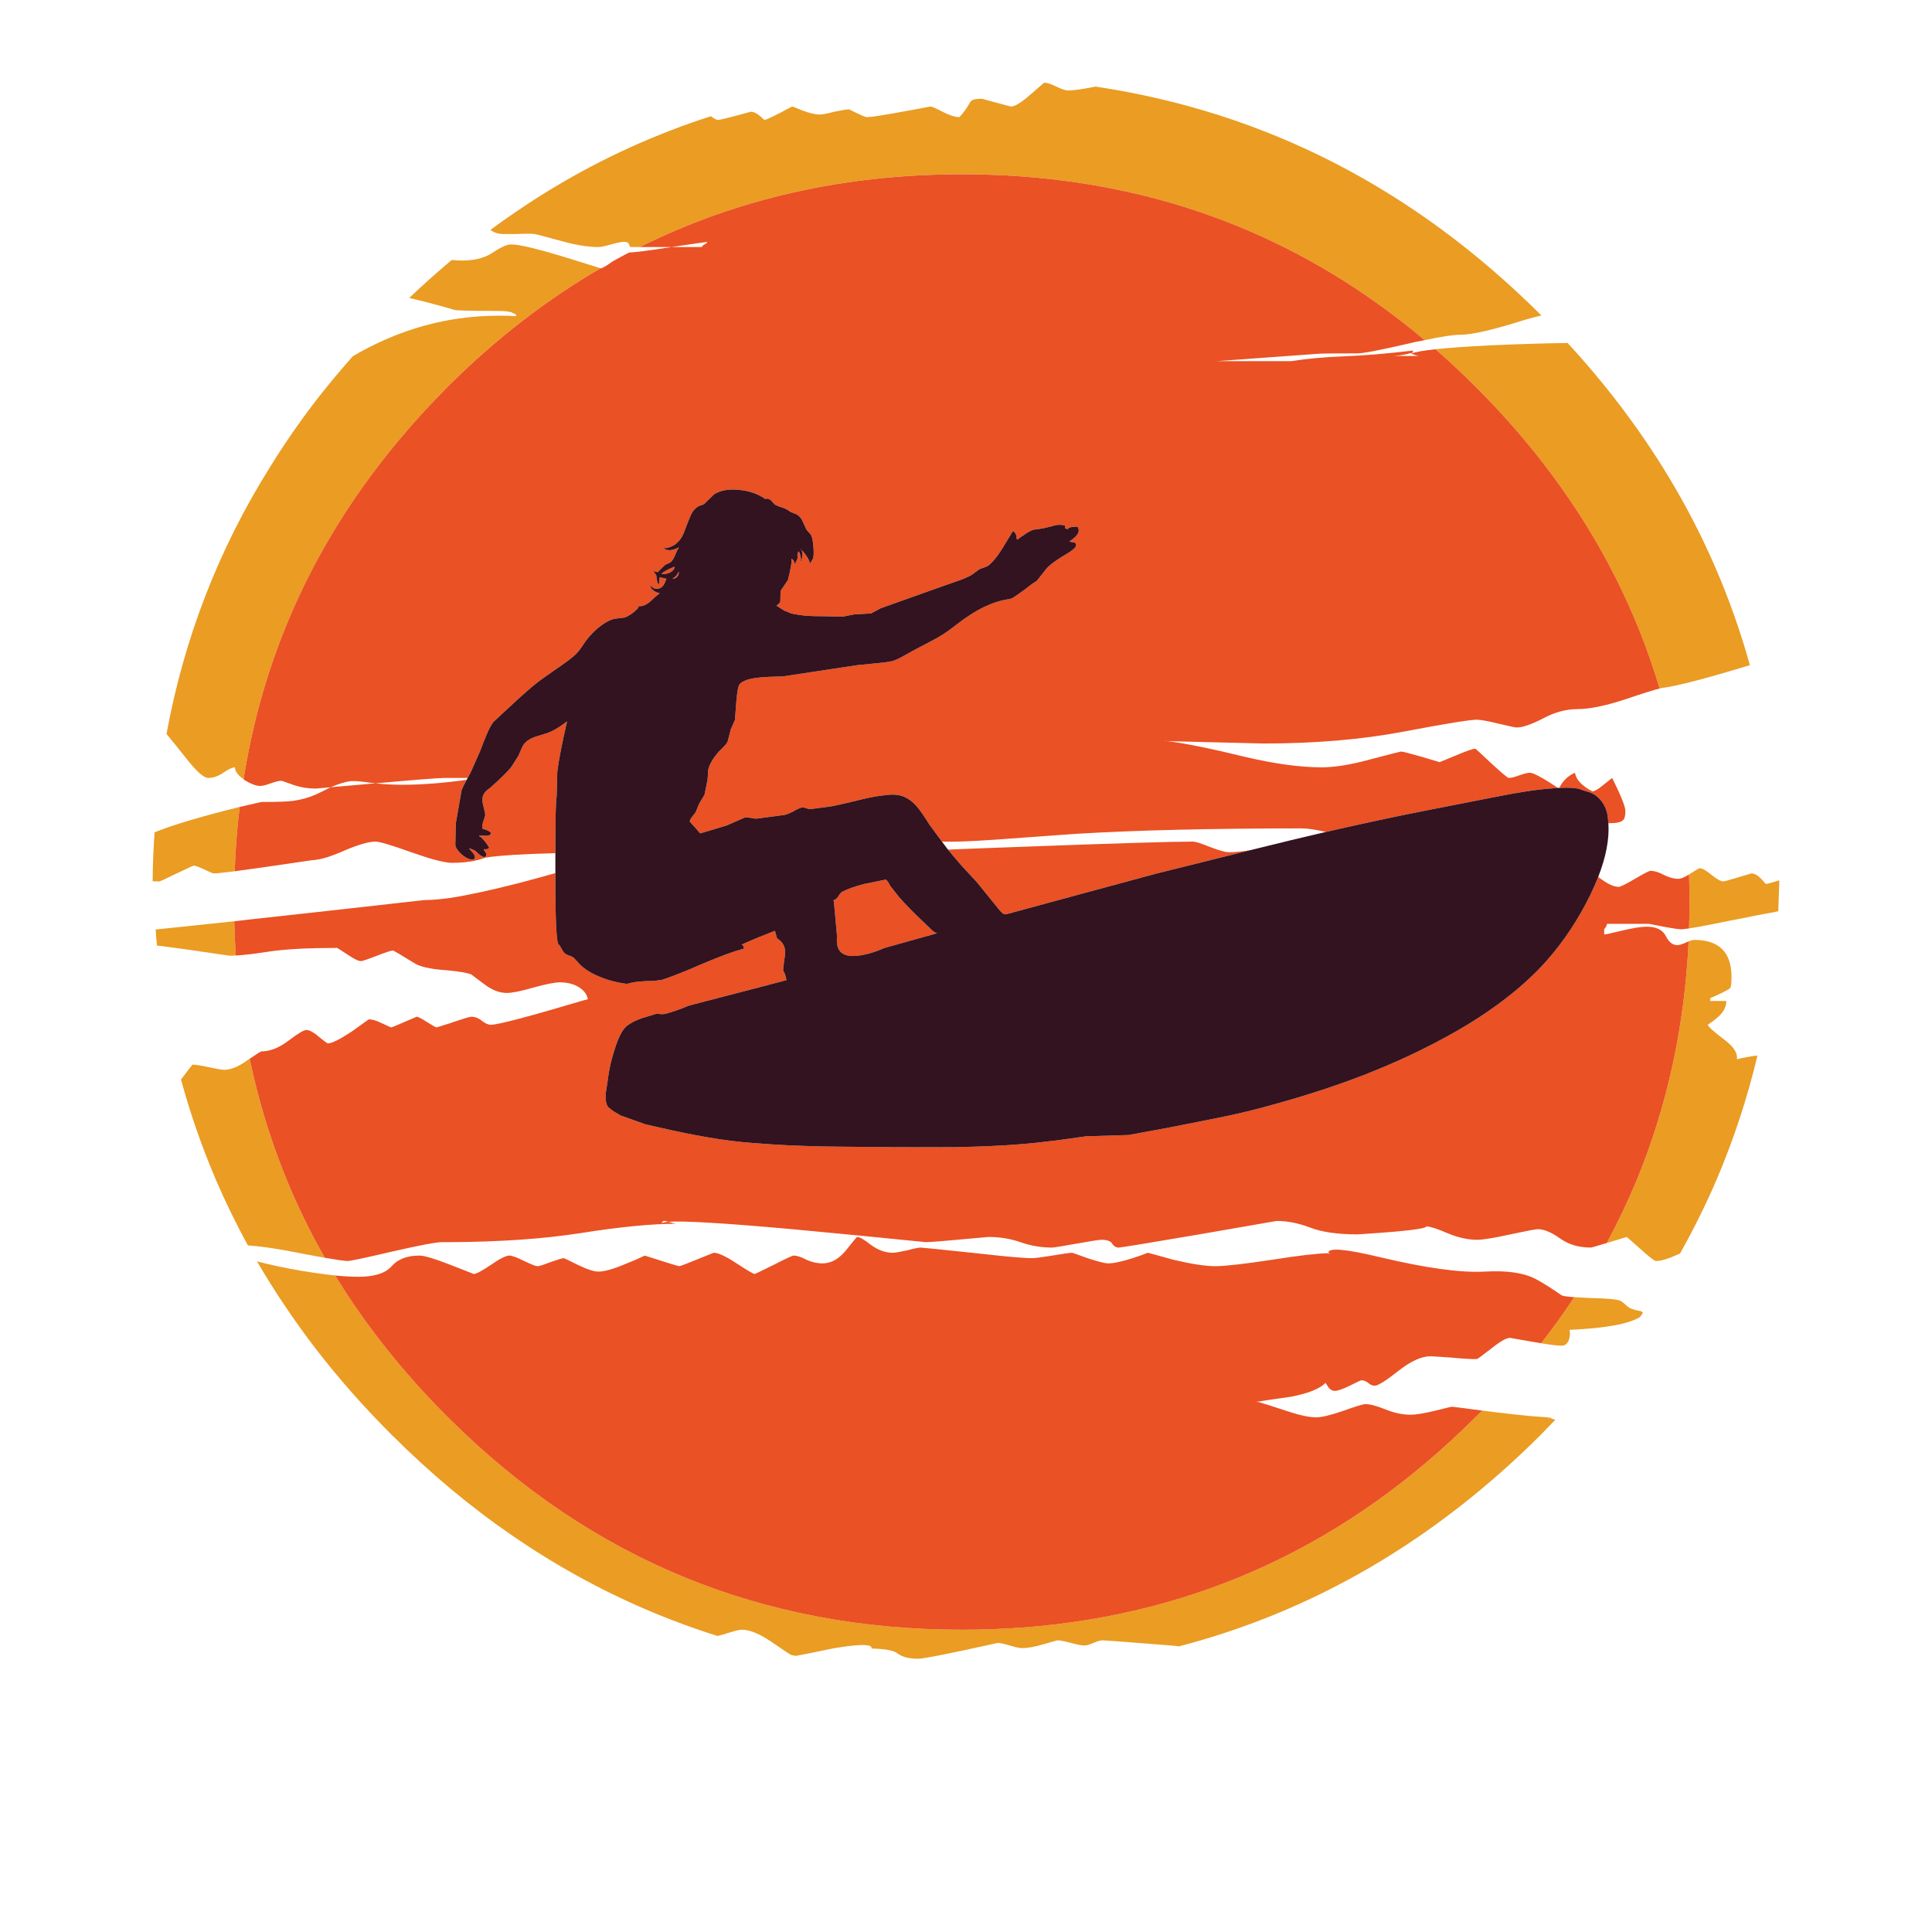 <?xml version="1.0" encoding="utf-8"?>
<!-- Generator: Adobe Illustrator 16.0.0, SVG Export Plug-In . SVG Version: 6.00 Build 0)  -->
<!DOCTYPE svg PUBLIC "-//W3C//DTD SVG 1.1//EN" "http://www.w3.org/Graphics/SVG/1.1/DTD/svg11.dtd">
<svg version="1.1" id="Layer_1" xmlns="http://www.w3.org/2000/svg" xmlns:xlink="http://www.w3.org/1999/xlink" x="0px" y="0px"
	 width="300px" height="300px" viewBox="0 0 300 300" enable-background="new 0 0 300 300" xml:space="preserve">
<g>
	<path fill-rule="evenodd" clip-rule="evenodd" fill="#EA9C23" d="M93.265,41.655c-8.271,4.797-16.038,10.781-23.3,17.954
		c-0.179,0.179-0.358,0.358-0.538,0.538c-4.999,5.021-9.436,10.277-13.313,15.768c-9.593,13.583-15.69,28.611-18.29,45.085
		c-0.874-0.605-1.322-1.221-1.345-1.849c-0.381,0-0.986,0.281-1.816,0.841c-0.785,0.538-1.557,0.807-2.32,0.807
		c-0.65,0-1.681-0.874-3.093-2.623c-1.614-2.04-2.746-3.44-3.396-4.203c2.734-14.883,8.08-28.678,16.037-41.387
		c2.197-3.563,4.595-7.038,7.195-10.422c1.815-2.331,3.72-4.617,5.715-6.858c4.864-2.847,9.918-4.729,15.163-5.648
		c3.273-0.56,6.612-0.75,10.02-0.571c0.067,0,0.123,0,0.168,0c0-0.157-0.057-0.269-0.168-0.336c0-0.022-0.011-0.034-0.034-0.034
		l-0.202-0.034c-0.291-0.269-1.12-0.403-2.487-0.403c-4.125,0-6.377-0.056-6.758-0.168c-0.179-0.045-0.358-0.101-0.538-0.168
		c-2.084-0.605-4.225-1.166-6.421-1.681c2.107-1.995,4.248-3.911,6.421-5.749c0.045-0.045,0.101-0.09,0.168-0.135
		c0.292,0,0.605,0.022,0.941,0.067c2.241,0.089,4.012-0.292,5.312-1.144c1.345-0.896,2.32-1.345,2.926-1.345
		c0.179,0,0.403,0.011,0.672,0.034c1.389,0.157,3.833,0.762,7.329,1.815C89.375,40.457,91.359,41.073,93.265,41.655z
		 M221.225,52.817c-18.043-15.196-38.877-23.668-62.501-25.417c-3.07-0.224-6.198-0.336-9.38-0.336
		c-18.222,0-34.887,3.765-49.994,11.296H97.87l-0.269-0.572c-0.09-0.157-0.348-0.235-0.773-0.235c-0.336,0-0.986,0.134-1.95,0.403
		c-0.941,0.27-1.591,0.404-1.95,0.404c-1.546,0-3.351-0.28-5.413-0.841c-2.713-0.74-4.203-1.132-4.472-1.177
		c-0.292-0.067-1.311-0.067-3.059,0c-0.449,0-0.953,0-1.513,0c-0.919,0.045-1.692-0.168-2.32-0.639
		c1.255-0.941,2.533-1.849,3.833-2.723c7.62-5.223,15.656-9.458,24.105-12.708c2.062-0.807,4.158-1.546,6.288-2.219
		c0.538,0.381,0.896,0.571,1.076,0.571c0.336,0,2.051-0.426,5.144-1.278c0.403,0,0.863,0.213,1.378,0.639
		c0.246,0.224,0.482,0.437,0.706,0.639c0.314,0,1.748-0.695,4.304-2.084c0.089,0,0.616,0.202,1.58,0.605
		c1.121,0.426,2.04,0.639,2.757,0.639c0.358,0,1.11-0.146,2.253-0.437c1.188-0.247,1.938-0.37,2.252-0.37
		c1.636,0.807,2.544,1.21,2.723,1.21s0.493-0.022,0.941-0.067c1.502-0.202,4.494-0.729,8.977-1.58c0.225,0,0.852,0.269,1.883,0.807
		c1.076,0.561,1.95,0.841,2.622,0.841c0.56-0.561,1.132-1.356,1.714-2.387c0.179-0.314,0.773-0.471,1.783-0.471
		c2.913,0.807,4.426,1.21,4.539,1.21c0.582,0,1.579-0.617,2.991-1.849c0.853-0.74,1.457-1.267,1.816-1.58l0.336-0.269
		c0.291,0,0.673,0.09,1.143,0.269c0.225,0.089,0.471,0.202,0.74,0.336c0.807,0.404,1.423,0.605,1.849,0.605
		c0.762,0,2.175-0.202,4.236-0.605c26.358,3.945,49.434,15.791,69.225,35.537c-0.852,0.202-1.737,0.437-2.655,0.706
		c-4.819,1.524-8.103,2.286-9.852,2.286C225.719,51.977,223.848,52.257,221.225,52.817z M257.703,106.913
		c-3.52-11.812-9.033-22.794-16.541-32.948c-3.542-4.796-7.521-9.402-11.936-13.818c-2.063-2.062-4.169-4.035-6.321-5.917
		c2.063-0.224,4.887-0.426,8.473-0.605c3.968-0.179,7.979-0.303,12.036-0.37c6.007,6.522,11.207,13.404,15.601,20.644
		c5.58,9.212,9.816,19.007,12.708,29.384c-6.926,2.107-11.453,3.284-13.582,3.53C258.051,106.813,257.904,106.846,257.703,106.913z
		 M262.275,144.165c0.045-1.367,0.067-2.734,0.067-4.102c0-1.435-0.022-2.858-0.067-4.27c0.067-0.067,0.146-0.123,0.235-0.168
		c0.852-0.538,1.322-0.807,1.412-0.807c0.403,0,1.02,0.348,1.849,1.042c0.83,0.672,1.446,1.009,1.85,1.009
		c0.135,0,1.58-0.415,4.337-1.245c0.471,0,0.976,0.281,1.513,0.841c0.247,0.269,0.493,0.538,0.74,0.807
		c0.112,0,0.807-0.19,2.085-0.571c-0.046,1.636-0.102,3.238-0.169,4.807c-2.241,0.404-5.514,1.042-9.817,1.917
		C264.539,143.784,263.194,144.03,262.275,144.165z M249.499,193.016c1.749-3.25,3.329-6.578,4.741-9.985
		c4.685-11.453,7.34-23.735,7.968-36.848c0.358-0.157,0.65-0.235,0.874-0.235c3.855,0,5.783,1.916,5.783,5.749
		c0,0.964-0.067,1.535-0.202,1.714c-0.246,0.27-1.277,0.797-3.093,1.58v0.438h2.488c0,0.896-0.404,1.703-1.211,2.42
		c-0.403,0.381-0.964,0.808-1.682,1.278c0.18,0.381,1.088,1.188,2.725,2.421c1.345,1.031,1.949,2.006,1.814,2.926
		c1.144-0.27,2.208-0.461,3.194-0.572c-1.569,6.59-3.664,12.966-6.287,19.13c-1.703,3.968-3.62,7.845-5.749,11.633
		c-0.157,0.067-0.303,0.123-0.438,0.168c-1.411,0.65-2.51,0.976-3.294,0.976c-0.225,0-1.032-0.628-2.421-1.883
		c-1.39-1.233-2.096-1.85-2.118-1.85C251.359,192.455,250.329,192.77,249.499,193.016z M50.432,195.302
		c-0.426-0.066-0.874-0.146-1.345-0.235c-1.031-0.201-2.219-0.426-3.564-0.672c-2.735-0.538-5.077-0.874-7.027-1.009
		c-1.86-3.385-3.541-6.837-5.043-10.355c-2.129-4.998-3.911-10.131-5.346-15.397c1.076-1.436,1.67-2.208,1.782-2.32
		c0.448,0,1.299,0.135,2.555,0.403c1.255,0.269,2.051,0.403,2.387,0.403c1.008,0,2.185-0.481,3.53-1.445
		c0.134-0.09,0.269-0.18,0.404-0.27c1.345,6.433,3.238,12.643,5.681,18.626C46.173,187.244,48.167,191.335,50.432,195.302z
		 M36.378,143.055c0.045,1.771,0.124,3.542,0.236,5.313c-0.359,0.022-0.684,0.033-0.975,0.033c-4.797-0.717-8.551-1.244-11.263-1.58
		c-0.09-0.83-0.157-1.659-0.202-2.488C27.357,143.997,31.425,143.571,36.378,143.055z M230.168,219.038
		c0.583,0.067,1.221,0.146,1.916,0.235c4.304,0.535,7.269,0.805,8.893,0.808c-0.129,0.004-0.235,0.037-0.319,0.101
		c-0.09-0.022-0.168-0.057-0.235-0.101c0,0.089,0,0.156,0,0.201c0.067-0.045,0.146-0.078,0.235-0.101
		c0.269,0.067,0.549,0.168,0.841,0.302c-0.718,0.718-1.435,1.457-2.152,2.22c-16.496,16.474-35.257,27.456-56.28,32.948
		c-0.403-0.067-0.796-0.112-1.177-0.135c-6.77-0.538-10.321-0.807-10.658-0.807c-0.336,0-0.817,0.134-1.445,0.403
		c-0.605,0.27-1.088,0.403-1.446,0.403c-0.336,0-1.02-0.134-2.051-0.403c-1.009-0.27-1.692-0.403-2.051-0.403
		c-0.09,0-0.818,0.201-2.186,0.604c-1.367,0.404-2.477,0.605-3.328,0.605c-0.022,0-0.045,0-0.067,0
		c-0.336,0-0.953-0.135-1.849-0.403c-0.919-0.269-1.546-0.403-1.883-0.403c-7.374,1.637-11.487,2.454-12.339,2.454
		c-1.434,0-2.499-0.269-3.194-0.807c-0.583-0.471-1.927-0.729-4.034-0.773c0-0.202-0.112-0.348-0.336-0.437
		c-0.717-0.225-2.533-0.102-5.446,0.369c-3.205,0.673-5.211,1.076-6.018,1.211c-0.27-0.045-0.527-0.102-0.773-0.169
		c-0.493-0.313-1.412-0.93-2.757-1.849c-1.95-1.367-3.563-2.051-4.841-2.051c-0.336,0-0.93,0.135-1.782,0.403
		c-0.853,0.269-1.513,0.459-1.984,0.571c-15.04-4.729-28.858-12.35-41.455-22.861c-3.16-2.646-6.242-5.47-9.246-8.473
		c-4.236-4.236-8.113-8.63-11.632-13.18c-3.385-4.416-6.444-8.965-9.179-13.649c2.063,0.537,4.393,1.03,6.993,1.479
		c0.762,0.112,1.491,0.225,2.186,0.336c1.075,0.158,2.062,0.28,2.958,0.371c4.729,7.732,10.523,15.027,17.382,21.887
		c0.179,0.179,0.358,0.358,0.538,0.537c21.966,21.72,48.425,32.579,79.378,32.579c3.182,0,6.31-0.112,9.38-0.336
		c27.188-2.018,50.689-12.944,70.503-32.78C229.54,219.632,229.854,219.329,230.168,219.038z M244.456,201.421
		c0.65,0.045,1.457,0.09,2.421,0.134c2.466,0.045,4.023,0.181,4.673,0.404c0.202,0.067,0.562,0.348,1.076,0.841
		c0.448,0.381,1.188,0.649,2.219,0.807l0.27,0.235c-0.135,0.247-0.291,0.471-0.471,0.672c-1.727,1.076-5.368,1.738-10.927,1.984
		c0.111,0.582,0.067,1.131-0.135,1.647c-0.224,0.538-0.583,0.807-1.075,0.807c-0.65,0-1.716-0.124-3.194-0.37
		C241.128,206.252,242.843,203.864,244.456,201.421z M36.445,135.289c-1.793,0.224-2.88,0.336-3.261,0.336
		c-0.112,0-0.594-0.201-1.445-0.604c-0.852-0.404-1.401-0.605-1.648-0.605c-0.09,0-0.975,0.403-2.656,1.21
		c-1.704,0.83-2.6,1.245-2.69,1.245c-0.358,0-0.706-0.012-1.042-0.034c0.022-2.578,0.124-5.11,0.303-7.598
		c1.502-0.605,3.317-1.221,5.446-1.849c2.577-0.762,5.167-1.457,7.766-2.084C36.815,128.576,36.557,131.905,36.445,135.289z"/>
	<path fill-rule="evenodd" clip-rule="evenodd" fill="#EA5124" d="M103.787,189.721c-0.067-0.022-0.146-0.044-0.235-0.066
		c-0.515-0.157-0.772-0.034-0.773,0.369C102.783,189.867,103.119,189.766,103.787,189.721z M86.238,132.482
		c-5.187,0.132-8.806,0.362-10.86,0.689c-1.39,0.538-3.093,0.806-5.11,0.806c-0.09,0-0.19,0-0.303,0
		c-1.255-0.089-3.294-0.638-6.119-1.647c-3.071-1.099-4.92-1.647-5.547-1.647c-1.054,0-2.701,0.481-4.942,1.445
		c-1.771,0.785-3.194,1.245-4.27,1.379c-0.247,0.045-0.471,0.067-0.672,0.067c-5.424,0.807-9.414,1.378-11.969,1.715
		c0.112-3.384,0.37-6.713,0.773-9.985c1.121-0.269,2.242-0.527,3.362-0.773c2.443,0,4.068-0.056,4.875-0.168
		c1.233-0.157,2.443-0.493,3.631-1.009c0.336-0.157,0.661-0.313,0.975-0.47c0.448-0.225,0.874-0.437,1.277-0.639
		c1.547-0.134,3.844-0.336,6.893-0.605h0.067c3.183,0.358,7.072,0.28,11.666-0.235c0.814-0.09,1.643-0.197,2.488-0.319v0.017
		c-0.358,0.65-0.617,1.177-0.773,1.58l-0.908,5.178l-0.067,3.362c0.067,0.425,0.381,0.897,0.941,1.412
		c0.538,0.471,1.02,0.74,1.446,0.807c0.426,0.09,0.639-0.011,0.639-0.303c0.022-0.224-0.09-0.47-0.336-0.739l-0.504-0.571
		l0.033-0.102l0.807,0.336c0.089,0.067,0.37,0.314,0.84,0.739c0.47,0.314,0.762,0.359,0.874,0.135
		c0.067-0.112,0.078-0.258,0.034-0.437l-0.37-0.572l0.033-0.067c0.493,0.045,0.762-0.045,0.807-0.269
		c-0.179-0.313-0.415-0.649-0.706-1.009c-0.381-0.448-0.661-0.695-0.84-0.739l0.034-0.101l0.1,0.033
		c0.157-0.022,0.493-0.022,1.009,0c0.404,0,0.639-0.146,0.707-0.437c-0.269-0.292-0.707-0.504-1.312-0.639
		c-0.112-0.247-0.09-0.593,0.067-1.042c0.202-0.583,0.313-0.953,0.336-1.11c0-0.201-0.112-0.728-0.336-1.58
		c-0.157-0.628-0.135-1.154,0.067-1.58c0.112-0.225,0.302-0.46,0.571-0.707c0.358-0.269,0.605-0.47,0.739-0.605
		c1.345-1.188,2.342-2.174,2.993-2.958l1.11-1.749c0.224-0.516,0.392-0.896,0.504-1.143c0.18-0.426,0.392-0.751,0.639-0.976
		c0.403-0.381,0.93-0.672,1.58-0.874c0.762-0.224,1.345-0.403,1.748-0.538c0.785-0.269,1.704-0.795,2.757-1.58l0.303-0.202v-0.033
		h0.034c-0.807,3.496-1.312,6.096-1.513,7.799l-0.101,3.867C86.304,124.096,86.237,127.026,86.238,132.482z M72.621,120.799h-3.597
		c-0.941,0-4.516,0.28-10.725,0.84c-0.202-0.045-0.404-0.067-0.605-0.067c-1.569-0.247-2.678-0.336-3.329-0.269
		c-0.806,0.112-1.815,0.426-3.026,0.941c-1.299,0.112-2.051,0.179-2.252,0.202h-0.034c-1.3,0-2.499-0.202-3.598-0.605
		c-1.098-0.403-1.692-0.605-1.782-0.605c-0.336,0-0.886,0.135-1.647,0.404c-0.717,0.269-1.267,0.403-1.647,0.403
		c-0.583,0-1.345-0.28-2.286-0.84c-0.112-0.067-0.203-0.135-0.27-0.202c2.6-16.474,8.697-31.502,18.29-45.085
		c3.877-5.491,8.315-10.748,13.313-15.768c0.179-0.18,0.358-0.359,0.538-0.538c7.262-7.172,15.029-13.157,23.3-17.954
		c0.022,0,0.044,0,0.067,0c0.202,0,0.807-0.358,1.815-1.076c0.83-0.471,1.659-0.919,2.488-1.345
		c0.089-0.022,0.168-0.034,0.235-0.034c0.919-0.044,2.757-0.28,5.514-0.706c0.269-0.022,0.56-0.067,0.874-0.134h4.74
		c0-0.134,0.135-0.269,0.404-0.404c0.269-0.134,0.403-0.269,0.403-0.403c-2.286,0.336-4.135,0.605-5.547,0.807H99.35
		c15.107-7.531,31.771-11.296,49.994-11.296c3.182,0,6.31,0.112,9.38,0.336c23.624,1.749,44.458,10.221,62.501,25.417
		c-0.874,0.157-1.827,0.359-2.857,0.605c-4.17,0.964-6.691,1.446-7.565,1.446c-3.429,0-5.48,0.022-6.152,0.067
		c-3.832,0.269-9.066,0.65-15.701,1.143h11.532c2.466-0.381,5.133-0.627,8.002-0.74c3.406-0.134,7.049-0.437,10.927-0.908
		c0,0.292-0.124,0.438-0.37,0.438c-0.135-0.045-0.247-0.022-0.336,0.067c-0.92,0.202-1.715,0.314-2.387,0.336h4.067
		c-0.265-0.008-0.68-0.131-1.243-0.37h-0.034c0.649-0.246,1.916-0.471,3.799-0.672c2.152,1.883,4.259,3.855,6.321,5.917
		c4.415,4.416,8.394,9.021,11.936,13.818c7.508,10.154,13.021,21.136,16.541,32.948c-0.852,0.202-2.634,0.762-5.346,1.681
		c-3.07,1.009-5.536,1.513-7.396,1.513c-1.771,0-3.553,0.481-5.346,1.445c-1.815,0.941-3.194,1.412-4.136,1.412
		c-0.179,0-1.12-0.202-2.824-0.605c-1.658-0.403-2.769-0.605-3.328-0.605c-1.076,0-4.864,0.617-11.363,1.849
		c-6.501,1.233-13.763,1.849-21.787,1.849l-14.928-0.37c-0.044-0.022-0.089-0.033-0.134-0.033h-0.403l0.537,0.033
		c2.668,0.314,6.758,1.144,12.271,2.488c4.506,1.053,8.405,1.58,11.701,1.58c2.039,0,4.572-0.414,7.598-1.244
		c3.07-0.807,4.651-1.21,4.74-1.21c0.224,0,1.278,0.269,3.161,0.807c1.859,0.561,2.802,0.84,2.824,0.84l2.453-1.008
		c1.682-0.718,2.712-1.076,3.094-1.076c0.045,0,0.874,0.762,2.488,2.286c1.636,1.502,2.532,2.253,2.689,2.253
		c0.358,0,0.907-0.135,1.646-0.404c0.763-0.269,1.312-0.403,1.648-0.403c0.527,0,1.984,0.785,4.37,2.354
		c-0.279,0.019-0.57,0.041-0.874,0.067c-2.286,0.157-5.267,0.605-8.942,1.345l-10.624,2.084c-4.659,0.907-9.87,2.022-15.634,3.345
		c-1.555-0.37-2.799-0.554-3.732-0.554c-14.009,0-25.675,0.28-34.999,0.841c-1.098,0.067-3.9,0.269-8.405,0.604
		c-1.255,0.09-2.634,0.191-4.135,0.303c-3.945,0.27-6.657,0.37-8.137,0.303c-0.052-0.002-0.114-0.002-0.185,0
		c-0.834-1.119-1.479-1.993-1.933-2.623c-0.785-1.255-1.401-2.152-1.849-2.689c-0.785-0.941-1.637-1.547-2.556-1.816
		c-0.493-0.134-1.042-0.19-1.647-0.167c-0.157,0-0.661,0.056-1.513,0.167c-0.964,0.112-2.275,0.381-3.934,0.807
		c-1.838,0.448-3.149,0.74-3.933,0.874l-3.127,0.404c-0.135,0-0.348-0.056-0.639-0.168c-0.246-0.09-0.448-0.124-0.604-0.101
		c-0.314,0.067-0.773,0.28-1.378,0.639c-0.583,0.292-1.043,0.471-1.379,0.538l-4.371,0.572c-0.157,0-0.459-0.045-0.908-0.135
		c-0.381-0.067-0.672-0.078-0.874-0.033l-2.757,1.21l-4.135,1.244c-0.068-0.09-0.358-0.426-0.874-1.008l-0.74-0.807
		c0-0.224,0.124-0.482,0.37-0.773l0.539-0.706l0.538-1.311l0.84-1.412l0.471-2.354l0.101-1.513c0.179-0.829,0.74-1.782,1.681-2.858
		c0.336-0.313,0.594-0.571,0.773-0.773c0.336-0.336,0.538-0.639,0.605-0.908l0.437-1.715l0.639-1.446
		c0.022-0.112,0.1-1.109,0.235-2.992c0.135-1.501,0.303-2.364,0.504-2.589c0.448-0.538,1.491-0.885,3.127-1.042
		c0.918-0.089,2.106-0.145,3.563-0.168l11.566-1.748c0.448-0.045,1.345-0.134,2.689-0.269c1.121-0.09,2.006-0.202,2.656-0.336
		c0.448-0.112,0.975-0.336,1.58-0.672c0.336-0.179,0.84-0.459,1.513-0.84c0.65-0.358,1.625-0.874,2.925-1.546
		c1.121-0.583,2.051-1.144,2.791-1.681c1.681-1.277,2.689-2.017,3.026-2.219c1.143-0.785,2.219-1.379,3.227-1.782
		c0.74-0.336,1.592-0.605,2.556-0.807c0.112-0.022,0.313-0.056,0.605-0.101c0.246-0.045,0.448-0.112,0.605-0.202
		c0.896-0.583,1.872-1.289,2.925-2.118l0.807-0.538l1.514-1.917c0.381-0.403,0.885-0.818,1.513-1.244
		c0.381-0.269,0.952-0.628,1.714-1.076c0.403-0.247,0.729-0.482,0.976-0.706c0.426-0.381,0.493-0.695,0.201-0.941
		c-0.09-0.067-0.224-0.101-0.402-0.101c-0.27-0.044-0.427-0.078-0.472-0.101l0.034-0.034c0.537-0.359,0.907-0.672,1.109-0.941
		c0.358-0.448,0.403-0.885,0.134-1.311c-0.224-0.045-0.516-0.034-0.874,0.033c-0.381,0.045-0.594,0.157-0.639,0.336
		c-0.269-0.112-0.414-0.146-0.437-0.101c0.022-0.089,0.033-0.168,0.033-0.235c0-0.112-0.022-0.179-0.066-0.202l0.033-0.033
		c-0.538-0.135-1.054-0.146-1.547-0.034c-0.605,0.18-1.087,0.303-1.445,0.37c-0.202,0.067-0.549,0.134-1.042,0.202
		c-0.472,0.045-0.818,0.101-1.043,0.168c-0.291,0.112-0.605,0.28-0.941,0.504c-0.358,0.269-0.639,0.46-0.841,0.572l-0.537,0.403
		l-0.068-0.034l-0.033-0.067c0-0.202-0.045-0.437-0.135-0.706c-0.134-0.292-0.291-0.46-0.47-0.504
		c-0.74,1.233-1.312,2.174-1.716,2.824c-0.762,1.188-1.445,2.017-2.051,2.488c-0.179,0.134-0.447,0.258-0.807,0.37
		c-0.381,0.112-0.639,0.224-0.772,0.336l-1.042,0.773c-0.561,0.313-1.255,0.616-2.084,0.908c-0.941,0.336-1.648,0.583-2.118,0.739
		l-9.918,3.53l-1.513,0.807l-2.724,0.168l-1.681,0.336l-3.026-0.067c-1.12,0-1.95-0.022-2.487-0.067
		c-0.875-0.067-1.704-0.19-2.488-0.37l-1.076-0.437l-1.21-0.773h0.068v-0.067l0.168-0.101l0.302-0.303l0.034-0.067l0.033-0.235
		l0.034-1.513l1.143-1.681c0.022-0.045,0.123-0.471,0.303-1.278c0.156-0.784,0.235-1.233,0.235-1.345c0-0.157,0-0.28,0-0.37
		c0-0.179,0.011-0.269,0.033-0.269v-0.067c0.135,0.09,0.247,0.202,0.336,0.336c0.09,0.157,0.124,0.291,0.101,0.403l0.135,0.034
		v-0.067c0.089-0.134,0.19-0.336,0.302-0.605c0.135-0.381,0.135-0.583,0-0.605l0.168-0.605h0.068v0.067h0.067
		c0.247,0.627,0.325,1.109,0.236,1.446h0.067c0.112-0.224,0.168-0.561,0.168-1.009c0.022-0.381-0.022-0.639-0.134-0.773
		c0.247,0.224,0.515,0.549,0.807,0.975c0.381,0.561,0.538,0.964,0.471,1.21h0.033l0.504-0.807c0.112-0.336,0.135-0.93,0.067-1.782
		c-0.067-0.807-0.168-1.378-0.302-1.715c-0.068-0.179-0.213-0.381-0.438-0.605s-0.37-0.426-0.438-0.605
		c-0.336-0.74-0.549-1.2-0.638-1.379c-0.314-0.493-0.684-0.795-1.11-0.907l-0.639-0.27c-0.538-0.403-1.109-0.672-1.714-0.807
		l-0.74-0.336c-0.247-0.292-0.437-0.504-0.572-0.639c-0.224-0.202-0.482-0.291-0.773-0.269l-0.101,0.067
		c-1.099-0.784-2.409-1.255-3.934-1.412c-1.659-0.202-3.003,0.022-4.034,0.672l-1.581,1.546l-0.773,0.27
		c-0.314,0.134-0.65,0.448-1.009,0.941c-0.202,0.313-0.616,1.311-1.244,2.992c-0.426,1.166-1.098,1.95-2.017,2.354
		c-0.516,0.224-0.93,0.303-1.244,0.235v0.067h0.067c0.471,0.336,1.076,0.358,1.815,0.067l0.438-0.168v-0.067h0.067v0.067
		c-0.157,0.202-0.336,0.56-0.538,1.076c-0.202,0.471-0.393,0.807-0.572,1.009c-0.111,0.134-0.28,0.246-0.504,0.336
		c-0.291,0.112-0.47,0.202-0.538,0.269l-1.076,1.042l-0.033,0.067c-0.18-0.044-0.325-0.089-0.438-0.135
		c-0.202-0.067-0.292-0.134-0.27-0.201H101.4l0.504,0.807c0.022,0.134,0.056,0.348,0.101,0.639c0.022,0.292,0.078,0.504,0.168,0.639
		l0.135,0.134v-0.067h0.033l0.101-1.042l1.043,0.235c-0.202,0.605-0.415,1.008-0.639,1.21c-0.292,0.314-0.729,0.404-1.311,0.27
		c-0.135-0.112-0.247-0.202-0.336-0.27c-0.179-0.134-0.258-0.235-0.235-0.302l-0.034-0.034c0.09,0.695,0.594,1.154,1.513,1.378
		l-0.033,0.034h-0.067v0.067c-0.292,0.179-0.773,0.594-1.446,1.244c-0.65,0.516-1.221,0.729-1.714,0.639
		c-0.022,0.157-0.079,0.292-0.168,0.404c-0.269,0.269-0.583,0.538-0.941,0.807c-0.403,0.269-0.762,0.459-1.076,0.572l-1.378,0.168
		c-0.65,0.09-1.378,0.426-2.185,1.009c-0.852,0.605-1.659,1.401-2.421,2.387c-0.201,0.292-0.493,0.717-0.874,1.277
		c-0.358,0.493-0.706,0.875-1.042,1.143c-0.627,0.538-1.524,1.199-2.689,1.983c-1.323,0.919-2.252,1.581-2.791,1.984
		c-1.031,0.784-2.588,2.152-4.672,4.102l-2.32,2.152c-0.404,0.538-0.785,1.267-1.143,2.185c-0.224,0.516-0.538,1.312-0.942,2.387
		l-1.311,2.959C73.131,119.852,72.929,120.244,72.621,120.799z M36.378,143.055c1.681-0.202,3.474-0.403,5.379-0.605
		c2.443-0.269,4.886-0.538,7.33-0.807c5.648-0.628,11.263-1.256,16.844-1.883c1.076,0,2.421-0.112,4.034-0.336
		c2.734-0.426,6.253-1.188,10.557-2.287c1.843-0.484,3.748-1.005,5.716-1.563c-0.018,7.253,0.161,10.957,0.538,11.112
		c0.09,0.044,0.224,0.247,0.404,0.605c0.224,0.403,0.392,0.638,0.504,0.706c0.111,0.134,0.336,0.258,0.672,0.37
		c0.313,0.111,0.538,0.212,0.672,0.303l1.177,1.244c0.941,0.874,2.331,1.613,4.168,2.219c1.031,0.314,2.028,0.527,2.992,0.639
		c0.56-0.18,1.245-0.303,2.051-0.369c0.539-0.045,1.3-0.079,2.287-0.102h0.067c0.404-0.09,0.718-0.134,0.942-0.134
		c1.322-0.403,3.451-1.245,6.388-2.521c2.689-1.144,4.831-1.928,6.421-2.354c-0.022-0.358-0.146-0.561-0.37-0.605l0.034-0.067
		l0.033,0.033c0.628-0.292,1.479-0.661,2.556-1.109c1.277-0.493,2.129-0.83,2.555-1.009c0.067,0.224,0.179,0.617,0.336,1.177
		c0.83,0.516,1.244,1.21,1.244,2.085c0.022,0.224-0.022,0.672-0.135,1.345c-0.112,0.695-0.168,1.221-0.168,1.58
		c0.269,0.403,0.437,0.897,0.504,1.479l-15.095,3.934c-1.345,0.56-2.522,0.976-3.53,1.244c-0.471,0.134-0.953,0.134-1.446,0
		l-2.32,0.706c-1.031,0.358-1.838,0.773-2.42,1.244c-0.672,0.582-1.289,1.781-1.849,3.598c-0.471,1.412-0.807,2.835-1.009,4.27
		c-0.045,0.426-0.168,1.256-0.37,2.488c-0.09,1.121,0.045,1.871,0.403,2.252c0.202,0.18,0.493,0.404,0.874,0.672
		c0.493,0.27,0.807,0.46,0.941,0.572l3.967,1.412c2.981,0.695,5.469,1.232,7.464,1.613c2.667,0.516,5.099,0.886,7.295,1.109
		c2.354,0.225,4.909,0.404,7.666,0.538v0.034l0.235-0.034c2.219,0.112,4.774,0.18,7.666,0.202c0.807,0,3.339,0.022,7.598,0.067
		c4.864,0.022,8.282,0.022,10.254,0c3.855-0.067,7.285-0.225,10.288-0.471c2.667-0.225,5.974-0.628,9.918-1.21l6.624-0.202
		l6.388-1.177c4.64-0.918,7.071-1.4,7.295-1.445c2.779-0.561,5.189-1.121,7.229-1.682c5.693-1.523,10.804-3.16,15.331-4.908
		c5.335-2.063,10.266-4.394,14.793-6.994c5.851-3.384,10.513-7.048,13.986-10.993c2.623-3.003,4.842-6.366,6.657-10.086
		c0.468-0.959,0.877-1.89,1.228-2.791c1.313,1.031,2.372,1.547,3.177,1.547c0.27,0,1.109-0.415,2.521-1.244
		c1.412-0.83,2.219-1.244,2.421-1.244c0.583,0,1.277,0.212,2.084,0.639c0.808,0.403,1.558,0.605,2.253,0.605
		c0.358,0,0.908-0.224,1.647-0.672c0.045,1.412,0.067,2.835,0.067,4.27c0,1.367-0.022,2.734-0.067,4.102
		c-0.604,0.089-1.02,0.135-1.244,0.135c-0.537,0-2.186-0.281-4.942-0.841h-6.556l-0.067,0.269c-0.09,0.202-0.213,0.393-0.37,0.572
		v0.807c0.202,0,1.132-0.202,2.791-0.605c1.681-0.403,2.947-0.605,3.799-0.605c1.479,0,2.466,0.471,2.959,1.413
		c0.471,0.963,1.064,1.445,1.781,1.445c0.358,0,0.818-0.134,1.379-0.403c0.135-0.067,0.269-0.123,0.403-0.168
		c-0.628,13.113-3.283,25.395-7.968,36.848c-1.412,3.407-2.992,6.735-4.741,9.985c-1.568,0.471-2.387,0.706-2.453,0.706
		c-1.906,0-3.52-0.481-4.842-1.445c-1.322-0.941-2.466-1.412-3.43-1.412c-0.314,0-1.726,0.269-4.236,0.807
		c-2.532,0.561-4.27,0.841-5.211,0.841c-1.412,0-2.947-0.348-4.605-1.043c-1.436-0.628-2.5-0.975-3.194-1.042h-0.033
		c0,0.382-3.564,0.796-10.692,1.244c-3.07,0-5.514-0.348-7.329-1.042c-1.815-0.695-3.563-1.043-5.245-1.043l-12.002,2.085
		c-8.024,1.367-12.193,2.051-12.507,2.051c-0.426,0-0.762-0.201-1.009-0.605c-0.246-0.403-0.807-0.604-1.682-0.604
		c-0.358,0-1.658,0.201-3.899,0.604c-2.264,0.404-3.508,0.605-3.731,0.605c-1.592,0-3.149-0.246-4.674-0.74
		c-0.089-0.044-0.179-0.078-0.269-0.1c-1.547-0.538-3.206-0.808-4.977-0.808c-5.782,0.538-9.01,0.808-9.683,0.808
		c-7.105-0.718-14.042-1.391-20.811-2.018c-10.468-0.941-16.867-1.322-19.198-1.144c0.586,0.196,1.007,0.297,1.261,0.303
		c-3.833,0.002-8.781,0.484-14.843,1.445c-5.761,0.897-12.507,1.367-20.24,1.413c-0.448,0-0.896,0-1.345,0
		c-0.896,0-3.451,0.48-7.665,1.445c-4.214,0.986-6.534,1.479-6.96,1.479c-0.448,0-1.636-0.169-3.563-0.505
		c-2.264-3.967-4.258-8.058-5.985-12.271c-2.443-5.983-4.336-12.193-5.681-18.626c1.12-0.762,1.726-1.143,1.815-1.143
		c1.345,0,2.757-0.561,4.237-1.682c1.434-1.098,2.364-1.646,2.79-1.646c0.358,0,0.852,0.234,1.479,0.705
		c0.134,0.111,0.269,0.225,0.403,0.336c0.852,0.695,1.323,1.043,1.413,1.043c0.605,0,1.849-0.617,3.732-1.85
		c1.726-1.254,2.611-1.883,2.656-1.883c0.538,0,1.232,0.213,2.084,0.64c0.83,0.403,1.3,0.604,1.413,0.604
		c0.067,0,1.367-0.549,3.9-1.646c0.246,0,0.795,0.279,1.647,0.84c0.852,0.538,1.333,0.807,1.445,0.807
		c0.044,0,0.773-0.224,2.185-0.672c0.112-0.045,0.236-0.09,0.37-0.135c1.659-0.561,2.6-0.84,2.824-0.84
		c0.605,0,1.166,0.213,1.681,0.638c0.516,0.404,0.975,0.605,1.378,0.605c1.099,0,5.906-1.266,14.423-3.8
		c0.224-0.066,0.438-0.123,0.639-0.168c-0.112-0.649-0.482-1.21-1.11-1.681c-0.874-0.628-1.95-0.94-3.228-0.94
		c-0.785,0-2.152,0.268-4.102,0.807c-1.928,0.561-3.306,0.84-4.135,0.84c-1.121,0-2.252-0.426-3.396-1.277
		c-1.39-1.053-2.107-1.592-2.152-1.613c-0.605-0.225-1.67-0.415-3.194-0.572c-0.358-0.045-0.75-0.079-1.177-0.102
		c-2.04-0.178-3.474-0.504-4.303-0.974c-2.197-1.367-3.362-2.051-3.497-2.051c-0.247,0-1.065,0.269-2.455,0.807
		c-1.434,0.56-2.264,0.841-2.488,0.841c-0.381,0-1.087-0.348-2.118-1.042c-1.009-0.672-1.535-1.008-1.581-1.008
		c-1.143,0-2.23,0.011-3.261,0.033c-3.048,0.068-5.57,0.258-7.565,0.572c-2.017,0.314-3.653,0.504-4.908,0.571
		C36.501,146.597,36.423,144.826,36.378,143.055z M242.12,122.345c0.54-1.092,1.352-1.876,2.438-2.354
		c0.156,1.053,1.053,2.017,2.689,2.892c0.336,0,0.885-0.314,1.647-0.941c0.807-0.628,1.288-1.009,1.445-1.143
		c1.367,2.756,2.051,4.472,2.051,5.144c0,0.762-0.134,1.244-0.403,1.445c-0.313,0.292-1.009,0.438-2.084,0.438
		c-0.05,0-0.1,0-0.151,0c-0.02-0.285-0.047-0.564-0.084-0.841c-0.09-0.941-0.403-1.782-0.941-2.521
		c-0.605-0.807-1.356-1.322-2.253-1.547l-0.773-0.235C245.078,122.361,243.885,122.249,242.12,122.345z M147.208,131.927
		c1.63-0.06,3.317-0.127,5.06-0.202c2.264-0.089,4.415-0.168,6.455-0.235c14.39-0.539,23.231-0.807,26.526-0.807
		c0.381,0,1.267,0.28,2.656,0.841c1.412,0.538,2.376,0.807,2.892,0.807c1.025,0,2.191-0.118,3.497-0.353
		c-3.56,0.888-8.535,2.126-14.928,3.715l-23.064,6.253c-0.201,0.044-0.381,0.022-0.537-0.068c-0.068-0.067-0.214-0.202-0.438-0.403
		l-3.598-4.438c-0.18-0.18-0.986-1.053-2.421-2.623C148.467,133.452,147.767,132.622,147.208,131.927z M244.456,201.421
		c-1.613,2.443-3.328,4.831-5.144,7.161c-0.426-0.067-0.886-0.146-1.379-0.235c-2.264-0.403-3.418-0.605-3.462-0.605
		c-0.562,0-1.524,0.55-2.892,1.647c-1.412,1.099-2.163,1.647-2.253,1.647c-0.808,0.022-2.141-0.056-4.001-0.235
		c-1.928-0.134-2.992-0.201-3.194-0.201c-1.411,0-3.081,0.762-5.009,2.286s-3.149,2.286-3.665,2.286
		c-0.336,0-0.672-0.146-1.009-0.438c-0.336-0.269-0.694-0.403-1.076-0.403c-0.066,0-0.661,0.28-1.781,0.841
		c-1.121,0.538-1.895,0.807-2.32,0.807c-0.313,0-0.616-0.146-0.907-0.437c-0.067-0.09-0.247-0.358-0.538-0.808
		c-0.896,0.919-2.689,1.636-5.38,2.152c-2.756,0.381-4.393,0.628-4.908,0.739h-0.437c0.941,0.247,2.689,0.796,5.245,1.647
		c1.658,0.538,3.015,0.808,4.067,0.808c0.829,0,2.219-0.337,4.169-1.009c1.95-0.695,3.093-1.043,3.43-1.043
		c0.717,0,1.748,0.27,3.093,0.807c1.345,0.561,2.656,0.841,3.934,0.841c0.808,0,2.051-0.201,3.731-0.604
		c1.704-0.427,2.59-0.639,2.656-0.639c0.157,0,1.737,0.201,4.741,0.604c-0.314,0.291-0.628,0.594-0.941,0.908
		c-19.813,19.836-43.314,30.763-70.503,32.78c-3.07,0.224-6.198,0.336-9.38,0.336c-30.953,0-57.413-10.859-79.378-32.579
		c-0.179-0.179-0.358-0.358-0.538-0.537c-6.859-6.859-12.652-14.154-17.382-21.887c1.412,0.134,2.611,0.201,3.597,0.201
		c2.488,0,4.214-0.55,5.178-1.647c0.963-1.098,2.398-1.647,4.303-1.647c0.762,0,2.376,0.481,4.841,1.445
		c1.256,0.493,2.455,0.964,3.598,1.412c0.381,0,1.266-0.471,2.655-1.412c1.39-0.964,2.354-1.445,2.892-1.445
		c0.381,0,1.143,0.28,2.286,0.841c1.121,0.537,1.805,0.807,2.051,0.807c0.269,0,0.953-0.213,2.051-0.639
		c1.143-0.403,1.826-0.605,2.051-0.605c0.067,0,0.795,0.347,2.186,1.042c1.434,0.695,2.499,1.043,3.194,1.043
		c0.963,0,2.432-0.426,4.404-1.278c0.986-0.381,1.916-0.784,2.791-1.21c3.407,1.099,5.2,1.647,5.379,1.647
		c0.134,0,1.905-0.695,5.312-2.084c0.717,0,1.905,0.549,3.564,1.646c1.681,1.099,2.623,1.647,2.824,1.647
		c0.044,0,1.02-0.471,2.925-1.412c1.883-0.964,2.914-1.445,3.093-1.445c0.538,0,1.199,0.213,1.984,0.639
		c0.829,0.381,1.67,0.571,2.521,0.571c1.322,0,2.533-0.672,3.631-2.018c1.098-1.389,1.681-2.084,1.749-2.084
		c0.381,0,1.098,0.415,2.152,1.244c1.098,0.807,2.23,1.211,3.396,1.211c0.358,0,1.087-0.124,2.186-0.371
		c1.098-0.291,1.804-0.437,2.118-0.437c0.224,0,2.88,0.269,7.968,0.808c3.563,0.403,6.164,0.66,7.8,0.772
		c0.694,0.046,1.222,0.067,1.58,0.067c0.381,0,1.412-0.134,3.094-0.403c1.726-0.291,2.756-0.437,3.093-0.437
		c0.045,0,0.84,0.279,2.387,0.84c1.636,0.538,2.701,0.807,3.194,0.807c0.852,0,2.118-0.269,3.799-0.807
		c0.852-0.269,1.637-0.549,2.354-0.84c0.067,0,1.378,0.358,3.934,1.075c2.824,0.673,5.01,1.009,6.557,1.009
		c1.479,0,4.438-0.336,8.875-1.009c3.968-0.628,6.858-0.964,8.675-1.009c0,0.045,0,0.102,0,0.168
		c0.105-0.148,0.234-0.227,0.387-0.234c-0.132,0.002-0.261,0.024-0.387,0.066v-0.066c0-0.83,2.7-0.595,8.103,0.706
		c7.06,1.681,12.45,2.42,16.171,2.219c3.452-0.202,6.108,0.19,7.969,1.177c1.053,0.561,2.387,1.4,4.001,2.521
		C242.798,201.264,243.447,201.354,244.456,201.421z M124.296,85.228h0.067v0.101c-0.022-0.022-0.045-0.044-0.067-0.067V85.228z
		 M104.762,87.985c-0.044,0.403-0.303,0.717-0.772,0.941c-0.471,0.202-0.897,0.258-1.278,0.168c0.246-0.224,0.571-0.437,0.975-0.639
		C103.911,88.343,104.269,88.187,104.762,87.985z M104.459,89.834c0.225-0.134,0.415-0.292,0.572-0.471
		c0.089-0.112,0.213-0.314,0.37-0.605c0.022,0.291-0.034,0.526-0.168,0.706c-0.157,0.225-0.381,0.359-0.672,0.404
		c-0.112,0-0.168-0.022-0.168-0.067L104.459,89.834z M137.576,136.6c0.134,0.112,0.258,0.258,0.37,0.438
		c0.067,0.134,0.168,0.314,0.302,0.538l1.345,1.715c0.875,1.009,2.264,2.42,4.169,4.236c0.135,0.135,0.404,0.392,0.807,0.774
		c0.336,0.336,0.639,0.538,0.908,0.604v0.068l-0.067-0.034l-8.036,2.252c-1.546,0.672-2.936,1.076-4.169,1.21
		c-2.398,0.292-3.474-0.695-3.228-2.958l-0.471-5.211c0.022-0.202-0.011-0.313-0.101-0.336l0.033-0.101
		c0.359-0.135,0.628-0.381,0.807-0.74c0.224-0.336,0.415-0.538,0.571-0.605c0.896-0.448,2.006-0.84,3.329-1.176
		c0.762-0.157,1.916-0.393,3.463-0.706L137.576,136.6z"/>
	<path fill-rule="evenodd" clip-rule="evenodd" fill="#32131F" d="M146.268,130.683c0.238,0.317,0.49,0.653,0.756,1.009
		c0.061,0.078,0.122,0.156,0.185,0.235c0.558,0.695,1.259,1.525,2.101,2.488c1.435,1.569,2.241,2.443,2.421,2.623l3.598,4.438
		c0.224,0.202,0.369,0.336,0.438,0.403c0.156,0.09,0.336,0.112,0.537,0.068l23.064-6.253c6.393-1.589,11.368-2.828,14.928-3.715
		c3.115-0.767,5.144-1.266,6.085-1.496c1.882-0.449,3.709-0.881,5.48-1.295c5.764-1.322,10.975-2.438,15.634-3.345l10.624-2.084
		c3.676-0.74,6.656-1.188,8.942-1.345c0.304-0.026,0.595-0.048,0.874-0.067c0.062,0.002,0.122,0.002,0.186,0
		c1.765-0.096,2.958,0.016,3.58,0.336l0.773,0.235c0.896,0.225,1.647,0.74,2.253,1.547c0.538,0.739,0.852,1.58,0.941,2.521
		c0.037,0.276,0.064,0.556,0.084,0.841c0.158,2.45-0.368,5.229-1.58,8.337c-0.351,0.901-0.76,1.831-1.228,2.791
		c-1.815,3.721-4.034,7.083-6.657,10.086c-3.474,3.945-8.136,7.609-13.986,10.993c-4.527,2.601-9.458,4.932-14.793,6.994
		c-4.527,1.748-9.638,3.385-15.331,4.908c-2.039,0.561-4.449,1.121-7.229,1.682c-0.224,0.045-2.655,0.527-7.295,1.445l-6.388,1.177
		l-6.624,0.202c-3.944,0.582-7.251,0.985-9.918,1.21c-3.003,0.246-6.433,0.403-10.288,0.471c-1.972,0.022-5.39,0.022-10.254,0
		c-4.259-0.045-6.792-0.067-7.598-0.067c-2.892-0.022-5.447-0.09-7.666-0.202l-0.235,0.034v-0.034
		c-2.757-0.134-5.313-0.313-7.666-0.538c-2.196-0.224-4.628-0.594-7.295-1.109c-1.995-0.381-4.483-0.918-7.464-1.613l-3.967-1.412
		c-0.134-0.112-0.448-0.303-0.941-0.572c-0.381-0.268-0.672-0.492-0.874-0.672c-0.358-0.381-0.493-1.131-0.403-2.252
		c0.202-1.232,0.325-2.063,0.37-2.488c0.202-1.435,0.538-2.857,1.009-4.27c0.56-1.816,1.177-3.016,1.849-3.598
		c0.583-0.471,1.39-0.886,2.42-1.244l2.32-0.706c0.493,0.134,0.976,0.134,1.446,0c1.008-0.269,2.185-0.685,3.53-1.244l15.095-3.934
		c-0.067-0.582-0.235-1.076-0.504-1.479c0-0.359,0.056-0.885,0.168-1.58c0.112-0.672,0.157-1.121,0.135-1.345
		c0-0.875-0.415-1.569-1.244-2.085c-0.157-0.56-0.269-0.953-0.336-1.177c-0.426,0.179-1.278,0.516-2.555,1.009
		c-1.076,0.448-1.928,0.818-2.556,1.109l-0.033-0.033l-0.034,0.067c0.224,0.044,0.347,0.247,0.37,0.605
		c-1.591,0.425-3.732,1.21-6.421,2.354c-2.937,1.277-5.065,2.118-6.388,2.521c-0.224,0-0.538,0.044-0.942,0.134h-0.067
		c-0.986,0.022-1.748,0.057-2.287,0.102c-0.806,0.066-1.491,0.189-2.051,0.369c-0.964-0.111-1.961-0.324-2.992-0.639
		c-1.838-0.605-3.228-1.345-4.168-2.219l-1.177-1.244c-0.135-0.09-0.359-0.191-0.672-0.303c-0.336-0.112-0.561-0.235-0.672-0.37
		c-0.112-0.068-0.28-0.303-0.504-0.706c-0.18-0.358-0.314-0.561-0.404-0.605c-0.376-0.155-0.556-3.858-0.538-11.112
		c0-0.095,0-0.19,0-0.286c-0.003-1.003-0.003-1.938,0-2.807c-0.001-5.456,0.066-8.386,0.201-8.792l0.101-3.867
		c0.202-1.703,0.706-4.303,1.513-7.799H88.02v0.033l-0.303,0.202c-1.054,0.785-1.972,1.312-2.757,1.58
		c-0.403,0.135-0.986,0.314-1.748,0.538c-0.65,0.202-1.177,0.493-1.58,0.874c-0.247,0.225-0.459,0.549-0.639,0.976
		c-0.112,0.246-0.28,0.627-0.504,1.143l-1.11,1.749c-0.65,0.784-1.647,1.771-2.993,2.958c-0.134,0.135-0.381,0.336-0.739,0.605
		c-0.269,0.247-0.459,0.482-0.571,0.707c-0.202,0.426-0.225,0.952-0.067,1.58c0.224,0.852,0.336,1.378,0.336,1.58
		c-0.022,0.157-0.134,0.527-0.336,1.11c-0.157,0.449-0.179,0.795-0.067,1.042c0.605,0.135,1.042,0.348,1.312,0.639
		c-0.067,0.291-0.303,0.437-0.707,0.437c-0.516-0.022-0.852-0.022-1.009,0l-0.1-0.033l-0.034,0.101
		c0.179,0.044,0.459,0.291,0.84,0.739c0.291,0.359,0.527,0.695,0.706,1.009c-0.045,0.224-0.314,0.314-0.807,0.269l-0.033,0.067
		l0.37,0.572c0.044,0.178,0.033,0.324-0.034,0.437c-0.112,0.224-0.404,0.179-0.874-0.135c-0.471-0.425-0.751-0.672-0.84-0.739
		l-0.807-0.336l-0.033,0.102l0.504,0.571c0.247,0.269,0.359,0.515,0.336,0.739c0,0.292-0.213,0.393-0.639,0.303
		c-0.426-0.067-0.908-0.336-1.446-0.807c-0.56-0.515-0.874-0.986-0.941-1.412l0.067-3.362l0.908-5.178
		c0.157-0.403,0.415-0.93,0.773-1.58v-0.017c0.057-0.1,0.113-0.195,0.168-0.286c0.308-0.555,0.51-0.947,0.605-1.177l1.311-2.959
		c0.404-1.076,0.718-1.872,0.942-2.387c0.358-0.918,0.739-1.647,1.143-2.185l2.32-2.152c2.084-1.95,3.642-3.317,4.672-4.102
		c0.539-0.403,1.468-1.065,2.791-1.984c1.166-0.784,2.062-1.445,2.689-1.983c0.336-0.269,0.684-0.65,1.042-1.143
		c0.381-0.561,0.673-0.986,0.874-1.277c0.763-0.986,1.57-1.782,2.421-2.387c0.807-0.583,1.535-0.919,2.185-1.009l1.378-0.168
		c0.314-0.112,0.672-0.303,1.076-0.572c0.358-0.269,0.672-0.538,0.941-0.807c0.089-0.112,0.146-0.247,0.168-0.404
		c0.493,0.09,1.064-0.123,1.714-0.639c0.672-0.65,1.154-1.064,1.446-1.244v-0.067h0.067l0.033-0.034
		c-0.918-0.224-1.423-0.684-1.513-1.378l0.034,0.034c-0.023,0.067,0.056,0.168,0.235,0.302c0.089,0.067,0.202,0.157,0.336,0.27
		c0.582,0.134,1.02,0.044,1.311-0.27c0.224-0.202,0.437-0.605,0.639-1.21l-1.043-0.235l-0.101,1.042h-0.033v0.067l-0.135-0.134
		c-0.09-0.135-0.146-0.348-0.168-0.639c-0.045-0.291-0.079-0.504-0.101-0.639l-0.504-0.807h0.033
		c-0.022,0.067,0.068,0.134,0.27,0.201c0.112,0.045,0.257,0.09,0.438,0.135l0.033-0.067l1.076-1.042
		c0.067-0.067,0.247-0.157,0.538-0.269c0.225-0.09,0.393-0.202,0.504-0.336c0.179-0.202,0.371-0.538,0.572-1.009
		c0.201-0.516,0.381-0.874,0.538-1.076v-0.067h-0.067v0.067l-0.438,0.168c-0.739,0.291-1.345,0.269-1.815-0.067h-0.067v-0.067
		c0.313,0.067,0.728-0.011,1.244-0.235c0.919-0.403,1.591-1.188,2.017-2.354c0.628-1.681,1.042-2.678,1.244-2.992
		c0.359-0.493,0.695-0.807,1.009-0.941l0.773-0.27l1.581-1.546c1.031-0.65,2.375-0.874,4.034-0.672
		c1.524,0.157,2.835,0.628,3.934,1.412l0.101-0.067c0.291-0.022,0.549,0.067,0.773,0.269c0.135,0.135,0.325,0.348,0.572,0.639
		l0.74,0.336c0.605,0.134,1.177,0.404,1.714,0.807l0.639,0.27c0.426,0.112,0.796,0.414,1.11,0.907
		c0.089,0.179,0.302,0.639,0.638,1.379c0.068,0.179,0.213,0.381,0.438,0.605s0.37,0.426,0.438,0.605
		c0.134,0.336,0.235,0.908,0.302,1.715c0.068,0.852,0.045,1.446-0.067,1.782l-0.504,0.807h-0.033c0.067-0.247-0.09-0.65-0.471-1.21
		c-0.292-0.426-0.56-0.751-0.807-0.975c0.112,0.135,0.157,0.392,0.134,0.773c0,0.448-0.056,0.785-0.168,1.009h-0.067
		c0.089-0.336,0.011-0.818-0.236-1.446h-0.067v-0.067h-0.068l-0.168,0.605c0.135,0.022,0.135,0.224,0,0.605
		c-0.111,0.269-0.213,0.471-0.302,0.605v0.067l-0.135-0.034c0.022-0.112-0.011-0.247-0.101-0.403
		c-0.089-0.135-0.202-0.247-0.336-0.336v0.067c-0.022,0-0.033,0.09-0.033,0.269c0,0.09,0,0.213,0,0.37
		c0,0.112-0.079,0.561-0.235,1.345c-0.18,0.807-0.28,1.233-0.303,1.278l-1.143,1.681l-0.034,1.513l-0.033,0.235l-0.034,0.067
		l-0.302,0.303l-0.168,0.101v0.067h-0.068l1.21,0.773l1.076,0.437c0.784,0.179,1.613,0.303,2.488,0.37
		c0.538,0.045,1.367,0.067,2.487,0.067l3.026,0.067l1.681-0.336l2.724-0.168l1.513-0.807l9.918-3.53
		c0.47-0.157,1.176-0.403,2.118-0.739c0.829-0.292,1.524-0.594,2.084-0.908l1.042-0.773c0.134-0.112,0.392-0.224,0.772-0.336
		c0.359-0.112,0.628-0.235,0.807-0.37c0.605-0.471,1.289-1.3,2.051-2.488c0.404-0.65,0.976-1.591,1.716-2.824
		c0.179,0.044,0.336,0.212,0.47,0.504c0.09,0.269,0.135,0.504,0.135,0.706l0.033,0.067l0.068,0.034l0.537-0.403
		c0.202-0.112,0.482-0.303,0.841-0.572c0.336-0.224,0.65-0.392,0.941-0.504c0.225-0.067,0.571-0.123,1.043-0.168
		c0.493-0.067,0.84-0.135,1.042-0.202c0.358-0.067,0.84-0.19,1.445-0.37c0.493-0.112,1.009-0.101,1.547,0.034l-0.033,0.033
		c0.044,0.022,0.066,0.09,0.066,0.202c0,0.067-0.011,0.146-0.033,0.235c0.022-0.044,0.168-0.011,0.437,0.101
		c0.045-0.179,0.258-0.292,0.639-0.336c0.358-0.067,0.65-0.078,0.874-0.033c0.27,0.426,0.225,0.863-0.134,1.311
		c-0.202,0.269-0.572,0.583-1.109,0.941l-0.034,0.034c0.045,0.022,0.202,0.056,0.472,0.101c0.179,0,0.313,0.034,0.402,0.101
		c0.292,0.246,0.225,0.56-0.201,0.941c-0.247,0.224-0.572,0.459-0.976,0.706c-0.762,0.448-1.333,0.807-1.714,1.076
		c-0.628,0.426-1.132,0.841-1.513,1.244l-1.514,1.917l-0.807,0.538c-1.053,0.83-2.028,1.535-2.925,2.118
		c-0.157,0.09-0.359,0.157-0.605,0.202c-0.292,0.045-0.493,0.079-0.605,0.101c-0.964,0.202-1.815,0.47-2.556,0.807
		c-1.008,0.403-2.084,0.998-3.227,1.782c-0.336,0.202-1.345,0.941-3.026,2.219c-0.74,0.538-1.67,1.098-2.791,1.681
		c-1.299,0.672-2.274,1.188-2.925,1.546c-0.672,0.381-1.177,0.661-1.513,0.84c-0.605,0.336-1.132,0.561-1.58,0.672
		c-0.65,0.135-1.536,0.247-2.656,0.336c-1.345,0.135-2.242,0.224-2.689,0.269l-11.566,1.748c-1.457,0.023-2.645,0.079-3.563,0.168
		c-1.636,0.157-2.679,0.504-3.127,1.042c-0.202,0.225-0.37,1.087-0.504,2.589c-0.135,1.883-0.213,2.88-0.235,2.992l-0.639,1.446
		l-0.437,1.715c-0.067,0.269-0.269,0.571-0.605,0.908c-0.179,0.202-0.438,0.459-0.773,0.773c-0.941,1.076-1.502,2.029-1.681,2.858
		l-0.101,1.513l-0.471,2.354l-0.84,1.412l-0.538,1.311l-0.539,0.706c-0.246,0.291-0.37,0.549-0.37,0.773l0.74,0.807
		c0.516,0.582,0.806,0.918,0.874,1.008l4.135-1.244l2.757-1.21c0.202-0.045,0.493-0.034,0.874,0.033
		c0.449,0.09,0.75,0.135,0.908,0.135l4.371-0.572c0.336-0.067,0.796-0.246,1.379-0.538c0.605-0.358,1.064-0.571,1.378-0.639
		c0.157-0.022,0.358,0.011,0.604,0.101c0.292,0.112,0.504,0.168,0.639,0.168l3.127-0.404c0.784-0.134,2.095-0.426,3.933-0.874
		c1.659-0.426,2.97-0.695,3.934-0.807c0.852-0.112,1.356-0.167,1.513-0.167c0.604-0.023,1.154,0.033,1.647,0.167
		c0.919,0.269,1.771,0.875,2.556,1.816c0.448,0.538,1.064,1.435,1.849,2.689C144.789,128.69,145.433,129.564,146.268,130.683z
		 M137.576,136.6l0.034-0.033c-1.547,0.313-2.702,0.549-3.463,0.706c-1.322,0.336-2.432,0.729-3.329,1.176
		c-0.157,0.067-0.347,0.27-0.571,0.605c-0.179,0.359-0.448,0.605-0.807,0.74l-0.033,0.101c0.089,0.022,0.123,0.134,0.101,0.336
		l0.471,5.211c-0.247,2.263,0.829,3.25,3.228,2.958c1.233-0.134,2.623-0.538,4.169-1.21l8.036-2.252l0.067,0.034v-0.068
		c-0.269-0.067-0.571-0.269-0.908-0.604c-0.403-0.382-0.672-0.639-0.807-0.774c-1.905-1.815-3.294-3.227-4.169-4.236l-1.345-1.715
		c-0.134-0.224-0.235-0.404-0.302-0.538C137.834,136.858,137.71,136.712,137.576,136.6z M104.459,89.834l-0.067-0.034
		c0,0.045,0.056,0.067,0.168,0.067c0.292-0.045,0.515-0.179,0.672-0.404c0.134-0.179,0.19-0.415,0.168-0.706
		c-0.157,0.291-0.28,0.493-0.37,0.605C104.875,89.542,104.684,89.7,104.459,89.834z M104.762,87.985
		c-0.493,0.202-0.852,0.358-1.075,0.471c-0.404,0.202-0.729,0.415-0.975,0.639c0.381,0.09,0.807,0.034,1.278-0.168
		C104.459,88.702,104.718,88.388,104.762,87.985z M124.296,85.228v0.034c0.022,0.022,0.045,0.045,0.067,0.067v-0.101H124.296z"/>
</g>
</svg>
